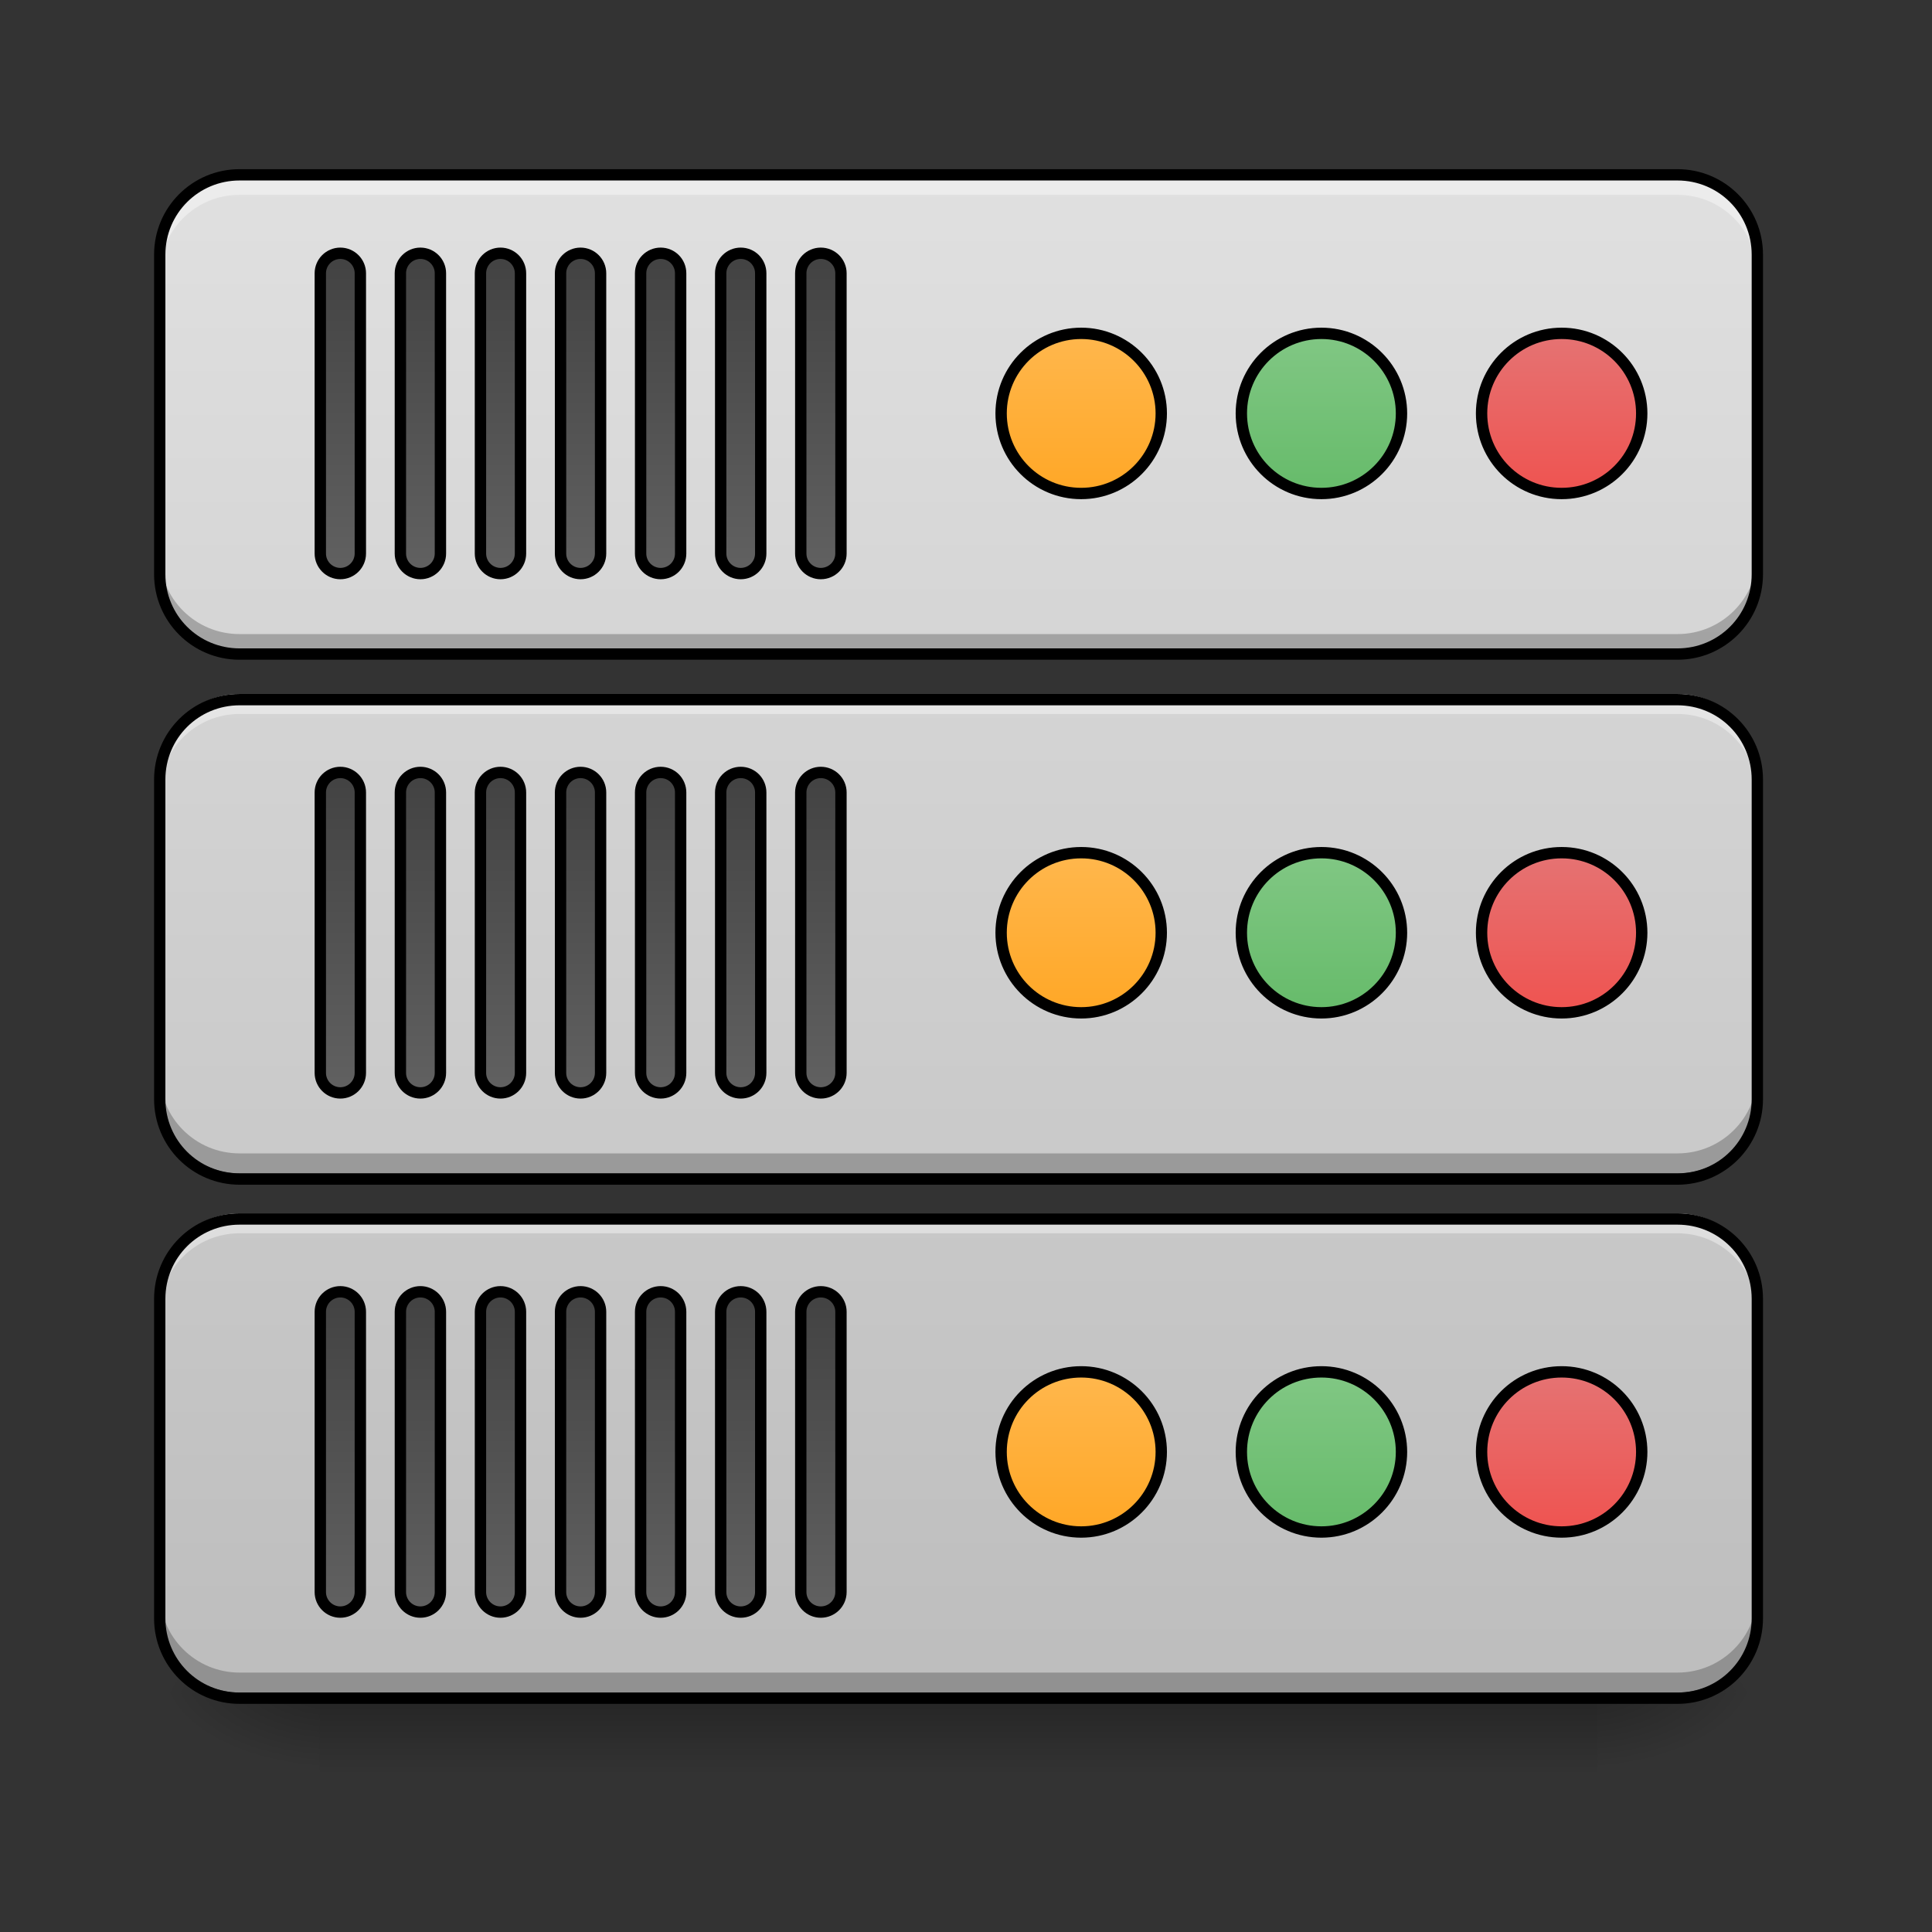 <?xml version="1.0" encoding="UTF-8"?>
<svg xmlns="http://www.w3.org/2000/svg" xmlns:xlink="http://www.w3.org/1999/xlink" width="48pt" height="48pt" viewBox="0 0 48 48" version="1.1">
<rect x="0" y="0" width="48" height="48" fill="#333333" stroke="none"/>
<defs>
<linearGradient id="linear0" gradientUnits="userSpaceOnUse" x1="254" y1="233.5" x2="254" y2="254.667" gradientTransform="matrix(0.15,0,0,0.094,-14.289,20.158)">
<stop offset="0" style="stop-color:rgb(0%,0%,0%);stop-opacity:0.275;"/>
<stop offset="1" style="stop-color:rgb(0%,0%,0%);stop-opacity:0;"/>
</linearGradient>
<radialGradient id="radial0" gradientUnits="userSpaceOnUse" cx="450.909" cy="189.579" fx="450.909" fy="189.579" r="21.167" gradientTransform="matrix(0,-0.117,-0.211,-0,79.188,95.393)">
<stop offset="0" style="stop-color:rgb(0%,0%,0%);stop-opacity:0.314;"/>
<stop offset="0.222" style="stop-color:rgb(0%,0%,0%);stop-opacity:0.275;"/>
<stop offset="1" style="stop-color:rgb(0%,0%,0%);stop-opacity:0;"/>
</radialGradient>
<radialGradient id="radial1" gradientUnits="userSpaceOnUse" cx="450.909" cy="189.579" fx="450.909" fy="189.579" r="21.167" gradientTransform="matrix(-0,0.117,0.211,0,-31.559,-11.291)">
<stop offset="0" style="stop-color:rgb(0%,0%,0%);stop-opacity:0.314;"/>
<stop offset="0.222" style="stop-color:rgb(0%,0%,0%);stop-opacity:0.275;"/>
<stop offset="1" style="stop-color:rgb(0%,0%,0%);stop-opacity:0;"/>
</radialGradient>
<radialGradient id="radial2" gradientUnits="userSpaceOnUse" cx="450.909" cy="189.579" fx="450.909" fy="189.579" r="21.167" gradientTransform="matrix(-0,-0.117,0.211,-0,-31.559,95.393)">
<stop offset="0" style="stop-color:rgb(0%,0%,0%);stop-opacity:0.314;"/>
<stop offset="0.222" style="stop-color:rgb(0%,0%,0%);stop-opacity:0.275;"/>
<stop offset="1" style="stop-color:rgb(0%,0%,0%);stop-opacity:0;"/>
</radialGradient>
<radialGradient id="radial3" gradientUnits="userSpaceOnUse" cx="450.909" cy="189.579" fx="450.909" fy="189.579" r="21.167" gradientTransform="matrix(0,0.117,-0.211,0,79.188,-11.291)">
<stop offset="0" style="stop-color:rgb(0%,0%,0%);stop-opacity:0.314;"/>
<stop offset="0.222" style="stop-color:rgb(0%,0%,0%);stop-opacity:0.275;"/>
<stop offset="1" style="stop-color:rgb(0%,0%,0%);stop-opacity:0;"/>
</radialGradient>
<linearGradient id="linear1" gradientUnits="userSpaceOnUse" x1="254" y1="212.333" x2="254" y2="-189.833" gradientTransform="matrix(0.094,0,0,0.094,-0,22.143)">
<stop offset="0" style="stop-color:rgb(74.118%,74.118%,74.118%);stop-opacity:1;"/>
<stop offset="1" style="stop-color:rgb(87.843%,87.843%,87.843%);stop-opacity:1;"/>
</linearGradient>
<linearGradient id="linear2" gradientUnits="userSpaceOnUse" x1="254" y1="487.5" x2="254" y2="85.333" gradientTransform="matrix(0.094,0,0,0.094,-0,-3.657)">
<stop offset="0" style="stop-color:rgb(74.118%,74.118%,74.118%);stop-opacity:1;"/>
<stop offset="1" style="stop-color:rgb(87.843%,87.843%,87.843%);stop-opacity:1;"/>
</linearGradient>
<linearGradient id="linear3" gradientUnits="userSpaceOnUse" x1="254" y1="349.917" x2="254" y2="-52.25" gradientTransform="matrix(0.094,0,0,0.094,-0,9.243)">
<stop offset="0" style="stop-color:rgb(74.118%,74.118%,74.118%);stop-opacity:1;"/>
<stop offset="1" style="stop-color:rgb(87.843%,87.843%,87.843%);stop-opacity:1;"/>
</linearGradient>
<linearGradient id="linear4" gradientUnits="userSpaceOnUse" x1="169.333" y1="-4.625" x2="84.667" y2="-4.625" gradientTransform="matrix(1,0,0,1,-21.833,94.583)">
<stop offset="0" style="stop-color:rgb(25.882%,25.882%,25.882%);stop-opacity:1;"/>
<stop offset="1" style="stop-color:rgb(38.039%,38.039%,38.039%);stop-opacity:1;"/>
</linearGradient>
<linearGradient id="linear5" gradientUnits="userSpaceOnUse" x1="169.333" y1="-4.625" x2="84.667" y2="-4.625" gradientTransform="matrix(1,0,0,1,-21.833,115.75)">
<stop offset="0" style="stop-color:rgb(25.882%,25.882%,25.882%);stop-opacity:1;"/>
<stop offset="1" style="stop-color:rgb(38.039%,38.039%,38.039%);stop-opacity:1;"/>
</linearGradient>
<linearGradient id="linear6" gradientUnits="userSpaceOnUse" x1="169.333" y1="-4.625" x2="84.667" y2="-4.625" gradientTransform="matrix(1,0,0,1,-21.833,136.917)">
<stop offset="0" style="stop-color:rgb(25.882%,25.882%,25.882%);stop-opacity:1;"/>
<stop offset="1" style="stop-color:rgb(38.039%,38.039%,38.039%);stop-opacity:1;"/>
</linearGradient>
<linearGradient id="linear7" gradientUnits="userSpaceOnUse" x1="169.333" y1="-4.625" x2="84.667" y2="-4.625" gradientTransform="matrix(1,0,0,1,-21.833,158.083)">
<stop offset="0" style="stop-color:rgb(25.882%,25.882%,25.882%);stop-opacity:1;"/>
<stop offset="1" style="stop-color:rgb(38.039%,38.039%,38.039%);stop-opacity:1;"/>
</linearGradient>
<linearGradient id="linear8" gradientUnits="userSpaceOnUse" x1="169.333" y1="-4.625" x2="84.667" y2="-4.625" gradientTransform="matrix(1,0,0,1,-21.833,179.25)">
<stop offset="0" style="stop-color:rgb(25.882%,25.882%,25.882%);stop-opacity:1;"/>
<stop offset="1" style="stop-color:rgb(38.039%,38.039%,38.039%);stop-opacity:1;"/>
</linearGradient>
<linearGradient id="linear9" gradientUnits="userSpaceOnUse" x1="169.333" y1="-4.625" x2="84.667" y2="-4.625" gradientTransform="matrix(1,0,0,1,-21.833,200.417)">
<stop offset="0" style="stop-color:rgb(25.882%,25.882%,25.882%);stop-opacity:1;"/>
<stop offset="1" style="stop-color:rgb(38.039%,38.039%,38.039%);stop-opacity:1;"/>
</linearGradient>
<linearGradient id="linear10" gradientUnits="userSpaceOnUse" x1="169.333" y1="-4.625" x2="84.667" y2="-4.625" gradientTransform="matrix(1,0,0,1,-21.833,221.583)">
<stop offset="0" style="stop-color:rgb(25.882%,25.882%,25.882%);stop-opacity:1;"/>
<stop offset="1" style="stop-color:rgb(38.039%,38.039%,38.039%);stop-opacity:1;"/>
</linearGradient>
<linearGradient id="linear11" gradientUnits="userSpaceOnUse" x1="169.333" y1="-4.625" x2="84.667" y2="-4.625" gradientTransform="matrix(1,0,0,1,-21.833,94.583)">
<stop offset="0" style="stop-color:rgb(25.882%,25.882%,25.882%);stop-opacity:1;"/>
<stop offset="1" style="stop-color:rgb(38.039%,38.039%,38.039%);stop-opacity:1;"/>
</linearGradient>
<linearGradient id="linear12" gradientUnits="userSpaceOnUse" x1="169.333" y1="-4.625" x2="84.667" y2="-4.625" gradientTransform="matrix(1,0,0,1,-21.833,115.75)">
<stop offset="0" style="stop-color:rgb(25.882%,25.882%,25.882%);stop-opacity:1;"/>
<stop offset="1" style="stop-color:rgb(38.039%,38.039%,38.039%);stop-opacity:1;"/>
</linearGradient>
<linearGradient id="linear13" gradientUnits="userSpaceOnUse" x1="169.333" y1="-4.625" x2="84.667" y2="-4.625" gradientTransform="matrix(1,0,0,1,-21.833,136.917)">
<stop offset="0" style="stop-color:rgb(25.882%,25.882%,25.882%);stop-opacity:1;"/>
<stop offset="1" style="stop-color:rgb(38.039%,38.039%,38.039%);stop-opacity:1;"/>
</linearGradient>
<linearGradient id="linear14" gradientUnits="userSpaceOnUse" x1="169.333" y1="-4.625" x2="84.667" y2="-4.625" gradientTransform="matrix(1,0,0,1,-21.833,158.083)">
<stop offset="0" style="stop-color:rgb(25.882%,25.882%,25.882%);stop-opacity:1;"/>
<stop offset="1" style="stop-color:rgb(38.039%,38.039%,38.039%);stop-opacity:1;"/>
</linearGradient>
<linearGradient id="linear15" gradientUnits="userSpaceOnUse" x1="169.333" y1="-4.625" x2="84.667" y2="-4.625" gradientTransform="matrix(1,0,0,1,-21.833,179.25)">
<stop offset="0" style="stop-color:rgb(25.882%,25.882%,25.882%);stop-opacity:1;"/>
<stop offset="1" style="stop-color:rgb(38.039%,38.039%,38.039%);stop-opacity:1;"/>
</linearGradient>
<linearGradient id="linear16" gradientUnits="userSpaceOnUse" x1="169.333" y1="-4.625" x2="84.667" y2="-4.625" gradientTransform="matrix(1,0,0,1,-21.833,200.417)">
<stop offset="0" style="stop-color:rgb(25.882%,25.882%,25.882%);stop-opacity:1;"/>
<stop offset="1" style="stop-color:rgb(38.039%,38.039%,38.039%);stop-opacity:1;"/>
</linearGradient>
<linearGradient id="linear17" gradientUnits="userSpaceOnUse" x1="169.333" y1="-4.625" x2="84.667" y2="-4.625" gradientTransform="matrix(1,0,0,1,-21.833,221.583)">
<stop offset="0" style="stop-color:rgb(25.882%,25.882%,25.882%);stop-opacity:1;"/>
<stop offset="1" style="stop-color:rgb(38.039%,38.039%,38.039%);stop-opacity:1;"/>
</linearGradient>
<linearGradient id="linear18" gradientUnits="userSpaceOnUse" x1="169.333" y1="-4.625" x2="84.667" y2="-4.625" gradientTransform="matrix(1,0,0,1,-21.833,94.583)">
<stop offset="0" style="stop-color:rgb(25.882%,25.882%,25.882%);stop-opacity:1;"/>
<stop offset="1" style="stop-color:rgb(38.039%,38.039%,38.039%);stop-opacity:1;"/>
</linearGradient>
<linearGradient id="linear19" gradientUnits="userSpaceOnUse" x1="169.333" y1="-4.625" x2="84.667" y2="-4.625" gradientTransform="matrix(1,0,0,1,-21.833,115.75)">
<stop offset="0" style="stop-color:rgb(25.882%,25.882%,25.882%);stop-opacity:1;"/>
<stop offset="1" style="stop-color:rgb(38.039%,38.039%,38.039%);stop-opacity:1;"/>
</linearGradient>
<linearGradient id="linear20" gradientUnits="userSpaceOnUse" x1="169.333" y1="-4.625" x2="84.667" y2="-4.625" gradientTransform="matrix(1,0,0,1,-21.833,136.917)">
<stop offset="0" style="stop-color:rgb(25.882%,25.882%,25.882%);stop-opacity:1;"/>
<stop offset="1" style="stop-color:rgb(38.039%,38.039%,38.039%);stop-opacity:1;"/>
</linearGradient>
<linearGradient id="linear21" gradientUnits="userSpaceOnUse" x1="169.333" y1="-4.625" x2="84.667" y2="-4.625" gradientTransform="matrix(1,0,0,1,-21.833,158.083)">
<stop offset="0" style="stop-color:rgb(25.882%,25.882%,25.882%);stop-opacity:1;"/>
<stop offset="1" style="stop-color:rgb(38.039%,38.039%,38.039%);stop-opacity:1;"/>
</linearGradient>
<linearGradient id="linear22" gradientUnits="userSpaceOnUse" x1="169.333" y1="-4.625" x2="84.667" y2="-4.625" gradientTransform="matrix(1,0,0,1,-21.833,179.25)">
<stop offset="0" style="stop-color:rgb(25.882%,25.882%,25.882%);stop-opacity:1;"/>
<stop offset="1" style="stop-color:rgb(38.039%,38.039%,38.039%);stop-opacity:1;"/>
</linearGradient>
<linearGradient id="linear23" gradientUnits="userSpaceOnUse" x1="169.333" y1="-4.625" x2="84.667" y2="-4.625" gradientTransform="matrix(1,0,0,1,-21.833,200.417)">
<stop offset="0" style="stop-color:rgb(25.882%,25.882%,25.882%);stop-opacity:1;"/>
<stop offset="1" style="stop-color:rgb(38.039%,38.039%,38.039%);stop-opacity:1;"/>
</linearGradient>
<linearGradient id="linear24" gradientUnits="userSpaceOnUse" x1="169.333" y1="-4.625" x2="84.667" y2="-4.625" gradientTransform="matrix(1,0,0,1,-21.833,221.583)">
<stop offset="0" style="stop-color:rgb(25.882%,25.882%,25.882%);stop-opacity:1;"/>
<stop offset="1" style="stop-color:rgb(38.039%,38.039%,38.039%);stop-opacity:1;"/>
</linearGradient>
<linearGradient id="linear25" gradientUnits="userSpaceOnUse" x1="285.75" y1="-84" x2="285.75" y2="-126.333" gradientTransform="matrix(1,0,0,1,0,0)">
<stop offset="0" style="stop-color:rgb(100%,65.49%,14.902%);stop-opacity:1;"/>
<stop offset="1" style="stop-color:rgb(100%,71.765%,30.196%);stop-opacity:1;"/>
</linearGradient>
<linearGradient id="linear26" gradientUnits="userSpaceOnUse" x1="349.25" y1="-84" x2="349.25" y2="-126.333" gradientTransform="matrix(1,0,0,1,0,0)">
<stop offset="0" style="stop-color:rgb(40%,73.333%,41.569%);stop-opacity:1;"/>
<stop offset="1" style="stop-color:rgb(50.588%,78.039%,51.765%);stop-opacity:1;"/>
</linearGradient>
<linearGradient id="linear27" gradientUnits="userSpaceOnUse" x1="407.458" y1="-84" x2="407.458" y2="-126.333" gradientTransform="matrix(1,0,0,1,0,0)">
<stop offset="0" style="stop-color:rgb(93.725%,32.549%,31.373%);stop-opacity:1;"/>
<stop offset="1" style="stop-color:rgb(89.804%,45.098%,45.098%);stop-opacity:1;"/>
</linearGradient>
<linearGradient id="linear28" gradientUnits="userSpaceOnUse" x1="285.75" y1="-84" x2="285.75" y2="-126.333" gradientTransform="matrix(1,0,0,1,0,0)">
<stop offset="0" style="stop-color:rgb(100%,65.49%,14.902%);stop-opacity:1;"/>
<stop offset="1" style="stop-color:rgb(100%,71.765%,30.196%);stop-opacity:1;"/>
</linearGradient>
<linearGradient id="linear29" gradientUnits="userSpaceOnUse" x1="349.25" y1="-84" x2="349.25" y2="-126.333" gradientTransform="matrix(1,0,0,1,0,0)">
<stop offset="0" style="stop-color:rgb(40%,73.333%,41.569%);stop-opacity:1;"/>
<stop offset="1" style="stop-color:rgb(50.588%,78.039%,51.765%);stop-opacity:1;"/>
</linearGradient>
<linearGradient id="linear30" gradientUnits="userSpaceOnUse" x1="407.458" y1="-84" x2="407.458" y2="-126.333" gradientTransform="matrix(1,0,0,1,0,0)">
<stop offset="0" style="stop-color:rgb(93.725%,32.549%,31.373%);stop-opacity:1;"/>
<stop offset="1" style="stop-color:rgb(89.804%,45.098%,45.098%);stop-opacity:1;"/>
</linearGradient>
<linearGradient id="linear31" gradientUnits="userSpaceOnUse" x1="285.75" y1="-84" x2="285.75" y2="-126.333" gradientTransform="matrix(1,0,0,1,0,0)">
<stop offset="0" style="stop-color:rgb(100%,65.49%,14.902%);stop-opacity:1;"/>
<stop offset="1" style="stop-color:rgb(100%,71.765%,30.196%);stop-opacity:1;"/>
</linearGradient>
<linearGradient id="linear32" gradientUnits="userSpaceOnUse" x1="349.25" y1="-84" x2="349.25" y2="-126.333" gradientTransform="matrix(1,0,0,1,0,0)">
<stop offset="0" style="stop-color:rgb(40%,73.333%,41.569%);stop-opacity:1;"/>
<stop offset="1" style="stop-color:rgb(50.588%,78.039%,51.765%);stop-opacity:1;"/>
</linearGradient>
<linearGradient id="linear33" gradientUnits="userSpaceOnUse" x1="407.458" y1="-84" x2="407.458" y2="-126.333" gradientTransform="matrix(1,0,0,1,0,0)">
<stop offset="0" style="stop-color:rgb(93.725%,32.549%,31.373%);stop-opacity:1;"/>
<stop offset="1" style="stop-color:rgb(89.804%,45.098%,45.098%);stop-opacity:1;"/>
</linearGradient>
</defs>
<g id="surface1">
<path style=" stroke:none;fill-rule:nonzero;fill:url(#linear0);" d="M 7.938 42.051 L 39.691 42.051 L 39.691 44.035 L 7.938 44.035 Z M 7.938 42.051 "/>
<path style=" stroke:none;fill-rule:nonzero;fill:url(#radial0);" d="M 39.691 42.051 L 43.66 42.051 L 43.66 40.066 L 39.691 40.066 Z M 39.691 42.051 "/>
<path style=" stroke:none;fill-rule:nonzero;fill:url(#radial1);" d="M 7.938 42.051 L 3.969 42.051 L 3.969 44.035 L 7.938 44.035 Z M 7.938 42.051 "/>
<path style=" stroke:none;fill-rule:nonzero;fill:url(#radial2);" d="M 7.938 42.051 L 3.969 42.051 L 3.969 40.066 L 7.938 40.066 Z M 7.938 42.051 "/>
<path style=" stroke:none;fill-rule:nonzero;fill:url(#radial3);" d="M 39.691 42.051 L 43.66 42.051 L 43.66 44.035 L 39.691 44.035 Z M 39.691 42.051 "/>
<path style=" stroke:none;fill-rule:nonzero;fill:url(#linear1);" d="M 5.953 30.145 L 41.676 30.145 C 42.773 30.145 43.66 31.031 43.66 32.129 L 43.66 40.066 C 43.66 41.164 42.773 42.051 41.676 42.051 L 5.953 42.051 C 4.859 42.051 3.969 41.164 3.969 40.066 L 3.969 32.129 C 3.969 31.031 4.859 30.145 5.953 30.145 Z M 5.953 30.145 "/>
<path style=" stroke:none;fill-rule:nonzero;fill:url(#linear2);" d="M 5.953 4.344 L 41.676 4.344 C 42.773 4.344 43.66 5.234 43.66 6.328 L 43.66 14.266 C 43.66 15.363 42.773 16.25 41.676 16.25 L 5.953 16.25 C 4.859 16.25 3.969 15.363 3.969 14.266 L 3.969 6.328 C 3.969 5.234 4.859 4.344 5.953 4.344 Z M 5.953 4.344 "/>
<path style=" stroke:none;fill-rule:nonzero;fill:rgb(100%,100%,100%);fill-opacity:0.392;" d="M 5.953 4.344 C 4.855 4.344 3.969 5.23 3.969 6.328 L 3.969 6.824 C 3.969 5.727 4.855 4.84 5.953 4.84 L 41.676 4.84 C 42.773 4.84 43.66 5.727 43.66 6.824 L 43.66 6.328 C 43.66 5.23 42.773 4.344 41.676 4.344 Z M 5.953 4.344 "/>
<path style=" stroke:none;fill-rule:nonzero;fill:rgb(0%,0%,0%);fill-opacity:0.235;" d="M 5.953 42.051 C 4.855 42.051 3.969 41.164 3.969 40.066 L 3.969 39.57 C 3.969 40.668 4.855 41.555 5.953 41.555 L 41.676 41.555 C 42.773 41.555 43.66 40.668 43.66 39.57 L 43.66 40.066 C 43.66 41.164 42.773 42.051 41.676 42.051 Z M 5.953 42.051 "/>
<path style=" stroke:none;fill-rule:nonzero;fill:url(#linear3);" d="M 5.953 17.242 L 41.676 17.242 C 42.773 17.242 43.66 18.133 43.66 19.227 L 43.66 27.168 C 43.66 28.262 42.773 29.152 41.676 29.152 L 5.953 29.152 C 4.859 29.152 3.969 28.262 3.969 27.168 L 3.969 19.227 C 3.969 18.133 4.859 17.242 5.953 17.242 Z M 5.953 17.242 "/>
<path style=" stroke:none;fill-rule:nonzero;fill:rgb(100%,100%,100%);fill-opacity:0.392;" d="M 5.953 17.242 C 4.855 17.242 3.969 18.129 3.969 19.227 L 3.969 19.723 C 3.969 18.625 4.855 17.738 5.953 17.738 L 41.676 17.738 C 42.773 17.738 43.66 18.625 43.66 19.723 L 43.66 19.227 C 43.66 18.129 42.773 17.242 41.676 17.242 Z M 5.953 17.242 "/>
<path style=" stroke:none;fill-rule:nonzero;fill:rgb(100%,100%,100%);fill-opacity:0.392;" d="M 5.953 30.145 C 4.855 30.145 3.969 31.027 3.969 32.129 L 3.969 32.625 C 3.969 31.523 4.855 30.641 5.953 30.641 L 41.676 30.641 C 42.773 30.641 43.66 31.523 43.66 32.625 L 43.66 32.129 C 43.66 31.027 42.773 30.145 41.676 30.145 Z M 5.953 30.145 "/>
<path style=" stroke:none;fill-rule:nonzero;fill:rgb(0%,0%,0%);fill-opacity:0.235;" d="M 5.953 29.152 C 4.855 29.152 3.969 28.266 3.969 27.168 L 3.969 26.672 C 3.969 27.77 4.855 28.656 5.953 28.656 L 41.676 28.656 C 42.773 28.656 43.66 27.77 43.66 26.672 L 43.66 27.168 C 43.66 28.266 42.773 29.152 41.676 29.152 Z M 5.953 29.152 "/>
<path style=" stroke:none;fill-rule:nonzero;fill:rgb(0%,0%,0%);fill-opacity:0.235;" d="M 5.953 16.25 C 4.855 16.25 3.969 15.367 3.969 14.266 L 3.969 13.77 C 3.969 14.871 4.855 15.754 5.953 15.754 L 41.676 15.754 C 42.773 15.754 43.66 14.871 43.66 13.77 L 43.66 14.266 C 43.66 15.367 42.773 16.25 41.676 16.25 Z M 5.953 16.25 "/>
<path style=" stroke:none;fill-rule:nonzero;fill:rgb(0%,0%,0%);fill-opacity:1;" d="M 5.953 4.203 C 4.777 4.203 3.828 5.152 3.828 6.328 L 3.828 14.266 C 3.828 15.441 4.777 16.391 5.953 16.391 L 41.676 16.391 C 42.852 16.391 43.801 15.441 43.801 14.266 L 43.801 6.328 C 43.801 5.152 42.852 4.203 41.676 4.203 Z M 5.953 4.484 L 41.676 4.484 C 42.699 4.484 43.52 5.305 43.52 6.328 L 43.52 14.266 C 43.52 15.289 42.699 16.109 41.676 16.109 L 5.953 16.109 C 4.93 16.109 4.109 15.289 4.109 14.266 L 4.109 6.328 C 4.109 5.305 4.93 4.484 5.953 4.484 Z M 5.953 4.484 "/>
<path style=" stroke:none;fill-rule:nonzero;fill:rgb(0%,0%,0%);fill-opacity:1;" d="M 5.953 17.242 C 4.777 17.242 3.828 18.195 3.828 19.367 L 3.828 27.309 C 3.828 28.48 4.777 29.434 5.953 29.434 L 41.676 29.434 C 42.852 29.434 43.801 28.48 43.801 27.309 L 43.801 19.367 C 43.801 18.195 42.852 17.242 41.676 17.242 Z M 5.953 17.523 L 41.676 17.523 C 42.699 17.523 43.52 18.344 43.52 19.367 L 43.52 27.309 C 43.52 28.332 42.699 29.152 41.676 29.152 L 5.953 29.152 C 4.93 29.152 4.109 28.332 4.109 27.309 L 4.109 19.367 C 4.109 18.344 4.93 17.523 5.953 17.523 Z M 5.953 17.523 "/>
<path style=" stroke:none;fill-rule:nonzero;fill:rgb(0%,0%,0%);fill-opacity:1;" d="M 5.953 30.145 C 4.777 30.145 3.828 31.094 3.828 32.27 L 3.828 40.207 C 3.828 41.383 4.777 42.332 5.953 42.332 L 41.676 42.332 C 42.852 42.332 43.801 41.383 43.801 40.207 L 43.801 32.27 C 43.801 31.094 42.852 30.145 41.676 30.145 Z M 5.953 30.426 L 41.676 30.426 C 42.699 30.426 43.52 31.246 43.52 32.27 L 43.52 40.207 C 43.52 41.23 42.699 42.051 41.676 42.051 L 5.953 42.051 C 4.93 42.051 4.109 41.23 4.109 40.207 L 4.109 32.27 C 4.109 31.246 4.93 30.426 5.953 30.426 Z M 5.953 30.426 "/>
<path style="fill-rule:nonzero;fill:url(#linear4);stroke-width:3;stroke-linecap:round;stroke-linejoin:round;stroke:rgb(0%,0%,0%);stroke-opacity:1;stroke-miterlimit:4;" d="M 68.139 84.659 L 142.215 84.659 C 145.132 84.659 147.506 87.033 147.506 89.95 C 147.506 92.866 145.132 95.241 142.215 95.241 L 68.139 95.241 C 65.223 95.241 62.848 92.866 62.848 89.95 C 62.848 87.033 65.223 84.659 68.139 84.659 Z M 68.139 84.659 " transform="matrix(0,-0.094,0.094,0,0,20.158)"/>
<path style="fill-rule:nonzero;fill:url(#linear5);stroke-width:3;stroke-linecap:round;stroke-linejoin:round;stroke:rgb(0%,0%,0%);stroke-opacity:1;stroke-miterlimit:4;" d="M 68.139 105.823 L 142.215 105.823 C 145.132 105.823 147.506 108.198 147.506 111.114 C 147.506 114.031 145.132 116.406 142.215 116.406 L 68.139 116.406 C 65.223 116.406 62.848 114.031 62.848 111.114 C 62.848 108.198 65.223 105.823 68.139 105.823 Z M 68.139 105.823 " transform="matrix(0,-0.094,0.094,0,0,20.158)"/>
<path style="fill-rule:nonzero;fill:url(#linear6);stroke-width:3;stroke-linecap:round;stroke-linejoin:round;stroke:rgb(0%,0%,0%);stroke-opacity:1;stroke-miterlimit:4;" d="M 68.139 126.988 L 142.215 126.988 C 145.132 126.988 147.506 129.363 147.506 132.279 C 147.506 135.195 145.132 137.57 142.215 137.57 L 68.139 137.57 C 65.223 137.57 62.848 135.195 62.848 132.279 C 62.848 129.363 65.223 126.988 68.139 126.988 Z M 68.139 126.988 " transform="matrix(0,-0.094,0.094,0,0,20.158)"/>
<path style="fill-rule:nonzero;fill:url(#linear7);stroke-width:3;stroke-linecap:round;stroke-linejoin:round;stroke:rgb(0%,0%,0%);stroke-opacity:1;stroke-miterlimit:4;" d="M 68.139 148.153 L 142.215 148.153 C 145.132 148.153 147.506 150.527 147.506 153.444 C 147.506 156.36 145.132 158.735 142.215 158.735 L 68.139 158.735 C 65.223 158.735 62.848 156.36 62.848 153.444 C 62.848 150.527 65.223 148.153 68.139 148.153 Z M 68.139 148.153 " transform="matrix(0,-0.094,0.094,0,0,20.158)"/>
<path style="fill-rule:nonzero;fill:url(#linear8);stroke-width:3;stroke-linecap:round;stroke-linejoin:round;stroke:rgb(0%,0%,0%);stroke-opacity:1;stroke-miterlimit:4;" d="M 68.139 169.317 L 142.215 169.317 C 145.132 169.317 147.506 171.692 147.506 174.608 C 147.506 177.566 145.132 179.899 142.215 179.899 L 68.139 179.899 C 65.223 179.899 62.848 177.566 62.848 174.608 C 62.848 171.692 65.223 169.317 68.139 169.317 Z M 68.139 169.317 " transform="matrix(0,-0.094,0.094,0,0,20.158)"/>
<path style="fill-rule:nonzero;fill:url(#linear9);stroke-width:3;stroke-linecap:round;stroke-linejoin:round;stroke:rgb(0%,0%,0%);stroke-opacity:1;stroke-miterlimit:4;" d="M 68.139 190.482 L 142.215 190.482 C 145.132 190.482 147.506 192.857 147.506 195.773 C 147.506 198.731 145.132 201.064 142.215 201.064 L 68.139 201.064 C 65.223 201.064 62.848 198.731 62.848 195.773 C 62.848 192.857 65.223 190.482 68.139 190.482 Z M 68.139 190.482 " transform="matrix(0,-0.094,0.094,0,0,20.158)"/>
<path style="fill-rule:nonzero;fill:url(#linear10);stroke-width:3;stroke-linecap:round;stroke-linejoin:round;stroke:rgb(0%,0%,0%);stroke-opacity:1;stroke-miterlimit:4;" d="M 68.139 211.646 L 142.215 211.646 C 145.132 211.646 147.506 214.021 147.506 216.938 C 147.506 219.896 145.132 222.27 142.215 222.27 L 68.139 222.27 C 65.223 222.27 62.848 219.896 62.848 216.938 C 62.848 214.021 65.223 211.646 68.139 211.646 Z M 68.139 211.646 " transform="matrix(0,-0.094,0.094,0,0,20.158)"/>
<path style="fill-rule:nonzero;fill:url(#linear11);stroke-width:3;stroke-linecap:round;stroke-linejoin:round;stroke:rgb(0%,0%,0%);stroke-opacity:1;stroke-miterlimit:4;" d="M 68.11 84.659 L 142.228 84.659 C 145.145 84.659 147.52 87.033 147.52 89.95 C 147.52 92.866 145.145 95.241 142.228 95.241 L 68.11 95.241 C 65.194 95.241 62.819 92.866 62.819 89.95 C 62.819 87.033 65.194 84.659 68.11 84.659 Z M 68.11 84.659 " transform="matrix(0,-0.094,0.094,0,0,33.058)"/>
<path style="fill-rule:nonzero;fill:url(#linear12);stroke-width:3;stroke-linecap:round;stroke-linejoin:round;stroke:rgb(0%,0%,0%);stroke-opacity:1;stroke-miterlimit:4;" d="M 68.11 105.823 L 142.228 105.823 C 145.145 105.823 147.52 108.198 147.52 111.114 C 147.52 114.031 145.145 116.406 142.228 116.406 L 68.11 116.406 C 65.194 116.406 62.819 114.031 62.819 111.114 C 62.819 108.198 65.194 105.823 68.11 105.823 Z M 68.11 105.823 " transform="matrix(0,-0.094,0.094,0,0,33.058)"/>
<path style="fill-rule:nonzero;fill:url(#linear13);stroke-width:3;stroke-linecap:round;stroke-linejoin:round;stroke:rgb(0%,0%,0%);stroke-opacity:1;stroke-miterlimit:4;" d="M 68.11 126.988 L 142.228 126.988 C 145.145 126.988 147.52 129.363 147.52 132.279 C 147.52 135.195 145.145 137.57 142.228 137.57 L 68.11 137.57 C 65.194 137.57 62.819 135.195 62.819 132.279 C 62.819 129.363 65.194 126.988 68.11 126.988 Z M 68.11 126.988 " transform="matrix(0,-0.094,0.094,0,0,33.058)"/>
<path style="fill-rule:nonzero;fill:url(#linear14);stroke-width:3;stroke-linecap:round;stroke-linejoin:round;stroke:rgb(0%,0%,0%);stroke-opacity:1;stroke-miterlimit:4;" d="M 68.11 148.153 L 142.228 148.153 C 145.145 148.153 147.52 150.527 147.52 153.444 C 147.52 156.36 145.145 158.735 142.228 158.735 L 68.11 158.735 C 65.194 158.735 62.819 156.36 62.819 153.444 C 62.819 150.527 65.194 148.153 68.11 148.153 Z M 68.11 148.153 " transform="matrix(0,-0.094,0.094,0,0,33.058)"/>
<path style="fill-rule:nonzero;fill:url(#linear15);stroke-width:3;stroke-linecap:round;stroke-linejoin:round;stroke:rgb(0%,0%,0%);stroke-opacity:1;stroke-miterlimit:4;" d="M 68.11 169.317 L 142.228 169.317 C 145.145 169.317 147.52 171.692 147.52 174.608 C 147.52 177.566 145.145 179.899 142.228 179.899 L 68.11 179.899 C 65.194 179.899 62.819 177.566 62.819 174.608 C 62.819 171.692 65.194 169.317 68.11 169.317 Z M 68.11 169.317 " transform="matrix(0,-0.094,0.094,0,0,33.058)"/>
<path style="fill-rule:nonzero;fill:url(#linear16);stroke-width:3;stroke-linecap:round;stroke-linejoin:round;stroke:rgb(0%,0%,0%);stroke-opacity:1;stroke-miterlimit:4;" d="M 68.11 190.482 L 142.228 190.482 C 145.145 190.482 147.52 192.857 147.52 195.773 C 147.52 198.731 145.145 201.064 142.228 201.064 L 68.11 201.064 C 65.194 201.064 62.819 198.731 62.819 195.773 C 62.819 192.857 65.194 190.482 68.11 190.482 Z M 68.11 190.482 " transform="matrix(0,-0.094,0.094,0,0,33.058)"/>
<path style="fill-rule:nonzero;fill:url(#linear17);stroke-width:3;stroke-linecap:round;stroke-linejoin:round;stroke:rgb(0%,0%,0%);stroke-opacity:1;stroke-miterlimit:4;" d="M 68.11 211.646 L 142.228 211.646 C 145.145 211.646 147.52 214.021 147.52 216.938 C 147.52 219.896 145.145 222.27 142.228 222.27 L 68.11 222.27 C 65.194 222.27 62.819 219.896 62.819 216.938 C 62.819 214.021 65.194 211.646 68.11 211.646 Z M 68.11 211.646 " transform="matrix(0,-0.094,0.094,0,0,33.058)"/>
<path style="fill-rule:nonzero;fill:url(#linear18);stroke-width:3;stroke-linecap:round;stroke-linejoin:round;stroke:rgb(0%,0%,0%);stroke-opacity:1;stroke-miterlimit:4;" d="M 68.124 84.659 L 142.2 84.659 C 145.116 84.659 147.491 87.033 147.491 89.95 C 147.491 92.866 145.116 95.241 142.2 95.241 L 68.124 95.241 C 65.207 95.241 62.832 92.866 62.832 89.95 C 62.832 87.033 65.207 84.659 68.124 84.659 Z M 68.124 84.659 " transform="matrix(0,-0.094,0.094,0,0,45.958)"/>
<path style="fill-rule:nonzero;fill:url(#linear19);stroke-width:3;stroke-linecap:round;stroke-linejoin:round;stroke:rgb(0%,0%,0%);stroke-opacity:1;stroke-miterlimit:4;" d="M 68.124 105.823 L 142.2 105.823 C 145.116 105.823 147.491 108.198 147.491 111.114 C 147.491 114.031 145.116 116.406 142.2 116.406 L 68.124 116.406 C 65.207 116.406 62.832 114.031 62.832 111.114 C 62.832 108.198 65.207 105.823 68.124 105.823 Z M 68.124 105.823 " transform="matrix(0,-0.094,0.094,0,0,45.958)"/>
<path style="fill-rule:nonzero;fill:url(#linear20);stroke-width:3;stroke-linecap:round;stroke-linejoin:round;stroke:rgb(0%,0%,0%);stroke-opacity:1;stroke-miterlimit:4;" d="M 68.124 126.988 L 142.2 126.988 C 145.116 126.988 147.491 129.363 147.491 132.279 C 147.491 135.195 145.116 137.57 142.2 137.57 L 68.124 137.57 C 65.207 137.57 62.832 135.195 62.832 132.279 C 62.832 129.363 65.207 126.988 68.124 126.988 Z M 68.124 126.988 " transform="matrix(0,-0.094,0.094,0,0,45.958)"/>
<path style="fill-rule:nonzero;fill:url(#linear21);stroke-width:3;stroke-linecap:round;stroke-linejoin:round;stroke:rgb(0%,0%,0%);stroke-opacity:1;stroke-miterlimit:4;" d="M 68.124 148.153 L 142.2 148.153 C 145.116 148.153 147.491 150.527 147.491 153.444 C 147.491 156.36 145.116 158.735 142.2 158.735 L 68.124 158.735 C 65.207 158.735 62.832 156.36 62.832 153.444 C 62.832 150.527 65.207 148.153 68.124 148.153 Z M 68.124 148.153 " transform="matrix(0,-0.094,0.094,0,0,45.958)"/>
<path style="fill-rule:nonzero;fill:url(#linear22);stroke-width:3;stroke-linecap:round;stroke-linejoin:round;stroke:rgb(0%,0%,0%);stroke-opacity:1;stroke-miterlimit:4;" d="M 68.124 169.317 L 142.2 169.317 C 145.116 169.317 147.491 171.692 147.491 174.608 C 147.491 177.566 145.116 179.899 142.2 179.899 L 68.124 179.899 C 65.207 179.899 62.832 177.566 62.832 174.608 C 62.832 171.692 65.207 169.317 68.124 169.317 Z M 68.124 169.317 " transform="matrix(0,-0.094,0.094,0,0,45.958)"/>
<path style="fill-rule:nonzero;fill:url(#linear23);stroke-width:3;stroke-linecap:round;stroke-linejoin:round;stroke:rgb(0%,0%,0%);stroke-opacity:1;stroke-miterlimit:4;" d="M 68.124 190.482 L 142.2 190.482 C 145.116 190.482 147.491 192.857 147.491 195.773 C 147.491 198.731 145.116 201.064 142.2 201.064 L 68.124 201.064 C 65.207 201.064 62.832 198.731 62.832 195.773 C 62.832 192.857 65.207 190.482 68.124 190.482 Z M 68.124 190.482 " transform="matrix(0,-0.094,0.094,0,0,45.958)"/>
<path style="fill-rule:nonzero;fill:url(#linear24);stroke-width:3;stroke-linecap:round;stroke-linejoin:round;stroke:rgb(0%,0%,0%);stroke-opacity:1;stroke-miterlimit:4;" d="M 68.124 211.646 L 142.2 211.646 C 145.116 211.646 147.491 214.021 147.491 216.938 C 147.491 219.896 145.116 222.27 142.2 222.27 L 68.124 222.27 C 65.207 222.27 62.832 219.896 62.832 216.938 C 62.832 214.021 65.207 211.646 68.124 211.646 Z M 68.124 211.646 " transform="matrix(0,-0.094,0.094,0,0,45.958)"/>
<path style="fill-rule:nonzero;fill:url(#linear25);stroke-width:3;stroke-linecap:round;stroke-linejoin:round;stroke:rgb(0%,0%,0%);stroke-opacity:1;stroke-miterlimit:4;" d="M 285.764 -126.342 C 297.43 -126.342 306.929 -116.843 306.929 -105.177 C 306.929 -93.47 297.43 -84.013 285.764 -84.013 C 274.057 -84.013 264.6 -93.47 264.6 -105.177 C 264.6 -116.843 274.057 -126.342 285.764 -126.342 Z M 285.764 -126.342 " transform="matrix(0.094,0,0,0.094,0,20.158)"/>
<path style="fill-rule:nonzero;fill:url(#linear26);stroke-width:3;stroke-linecap:round;stroke-linejoin:round;stroke:rgb(0%,0%,0%);stroke-opacity:1;stroke-miterlimit:4;" d="M 349.258 -126.342 C 360.924 -126.342 370.423 -116.843 370.423 -105.177 C 370.423 -93.47 360.924 -84.013 349.258 -84.013 C 337.551 -84.013 328.094 -93.47 328.094 -105.177 C 328.094 -116.843 337.551 -126.342 349.258 -126.342 Z M 349.258 -126.342 " transform="matrix(0.094,0,0,0.094,0,20.158)"/>
<path style="fill-rule:nonzero;fill:url(#linear27);stroke-width:3;stroke-linecap:round;stroke-linejoin:round;stroke:rgb(0%,0%,0%);stroke-opacity:1;stroke-miterlimit:4;" d="M 412.752 -126.342 C 424.459 -126.342 433.917 -116.843 433.917 -105.177 C 433.917 -93.47 424.459 -84.013 412.752 -84.013 C 401.045 -84.013 391.588 -93.47 391.588 -105.177 C 391.588 -116.843 401.045 -126.342 412.752 -126.342 Z M 412.752 -126.342 " transform="matrix(0.094,0,0,0.094,0,20.158)"/>
<path style="fill-rule:nonzero;fill:url(#linear28);stroke-width:3;stroke-linecap:round;stroke-linejoin:round;stroke:rgb(0%,0%,0%);stroke-opacity:1;stroke-miterlimit:4;" d="M 285.764 -126.313 C 297.43 -126.313 306.929 -116.856 306.929 -105.149 C 306.929 -93.483 297.43 -83.984 285.764 -83.984 C 274.057 -83.984 264.6 -93.483 264.6 -105.149 C 264.6 -116.856 274.057 -126.313 285.764 -126.313 Z M 285.764 -126.313 " transform="matrix(0.094,0,0,0.094,0,33.058)"/>
<path style="fill-rule:nonzero;fill:url(#linear29);stroke-width:3;stroke-linecap:round;stroke-linejoin:round;stroke:rgb(0%,0%,0%);stroke-opacity:1;stroke-miterlimit:4;" d="M 349.258 -126.313 C 360.924 -126.313 370.423 -116.856 370.423 -105.149 C 370.423 -93.483 360.924 -83.984 349.258 -83.984 C 337.551 -83.984 328.094 -93.483 328.094 -105.149 C 328.094 -116.856 337.551 -126.313 349.258 -126.313 Z M 349.258 -126.313 " transform="matrix(0.094,0,0,0.094,0,33.058)"/>
<path style="fill-rule:nonzero;fill:url(#linear30);stroke-width:3;stroke-linecap:round;stroke-linejoin:round;stroke:rgb(0%,0%,0%);stroke-opacity:1;stroke-miterlimit:4;" d="M 412.752 -126.313 C 424.459 -126.313 433.917 -116.856 433.917 -105.149 C 433.917 -93.483 424.459 -83.984 412.752 -83.984 C 401.045 -83.984 391.588 -93.483 391.588 -105.149 C 391.588 -116.856 401.045 -126.313 412.752 -126.313 Z M 412.752 -126.313 " transform="matrix(0.094,0,0,0.094,0,33.058)"/>
<path style="fill-rule:nonzero;fill:url(#linear31);stroke-width:3;stroke-linecap:round;stroke-linejoin:round;stroke:rgb(0%,0%,0%);stroke-opacity:1;stroke-miterlimit:4;" d="M 285.764 -126.326 C 297.43 -126.326 306.929 -116.869 306.929 -105.162 C 306.929 -93.496 297.43 -83.997 285.764 -83.997 C 274.057 -83.997 264.6 -93.496 264.6 -105.162 C 264.6 -116.869 274.057 -126.326 285.764 -126.326 Z M 285.764 -126.326 " transform="matrix(0.094,0,0,0.094,0,45.958)"/>
<path style="fill-rule:nonzero;fill:url(#linear32);stroke-width:3;stroke-linecap:round;stroke-linejoin:round;stroke:rgb(0%,0%,0%);stroke-opacity:1;stroke-miterlimit:4;" d="M 349.258 -126.326 C 360.924 -126.326 370.423 -116.869 370.423 -105.162 C 370.423 -93.496 360.924 -83.997 349.258 -83.997 C 337.551 -83.997 328.094 -93.496 328.094 -105.162 C 328.094 -116.869 337.551 -126.326 349.258 -126.326 Z M 349.258 -126.326 " transform="matrix(0.094,0,0,0.094,0,45.958)"/>
<path style="fill-rule:nonzero;fill:url(#linear33);stroke-width:3;stroke-linecap:round;stroke-linejoin:round;stroke:rgb(0%,0%,0%);stroke-opacity:1;stroke-miterlimit:4;" d="M 412.752 -126.326 C 424.459 -126.326 433.917 -116.869 433.917 -105.162 C 433.917 -93.496 424.459 -83.997 412.752 -83.997 C 401.045 -83.997 391.588 -93.496 391.588 -105.162 C 391.588 -116.869 401.045 -126.326 412.752 -126.326 Z M 412.752 -126.326 " transform="matrix(0.094,0,0,0.094,0,45.958)"/>
</g>
</svg>
